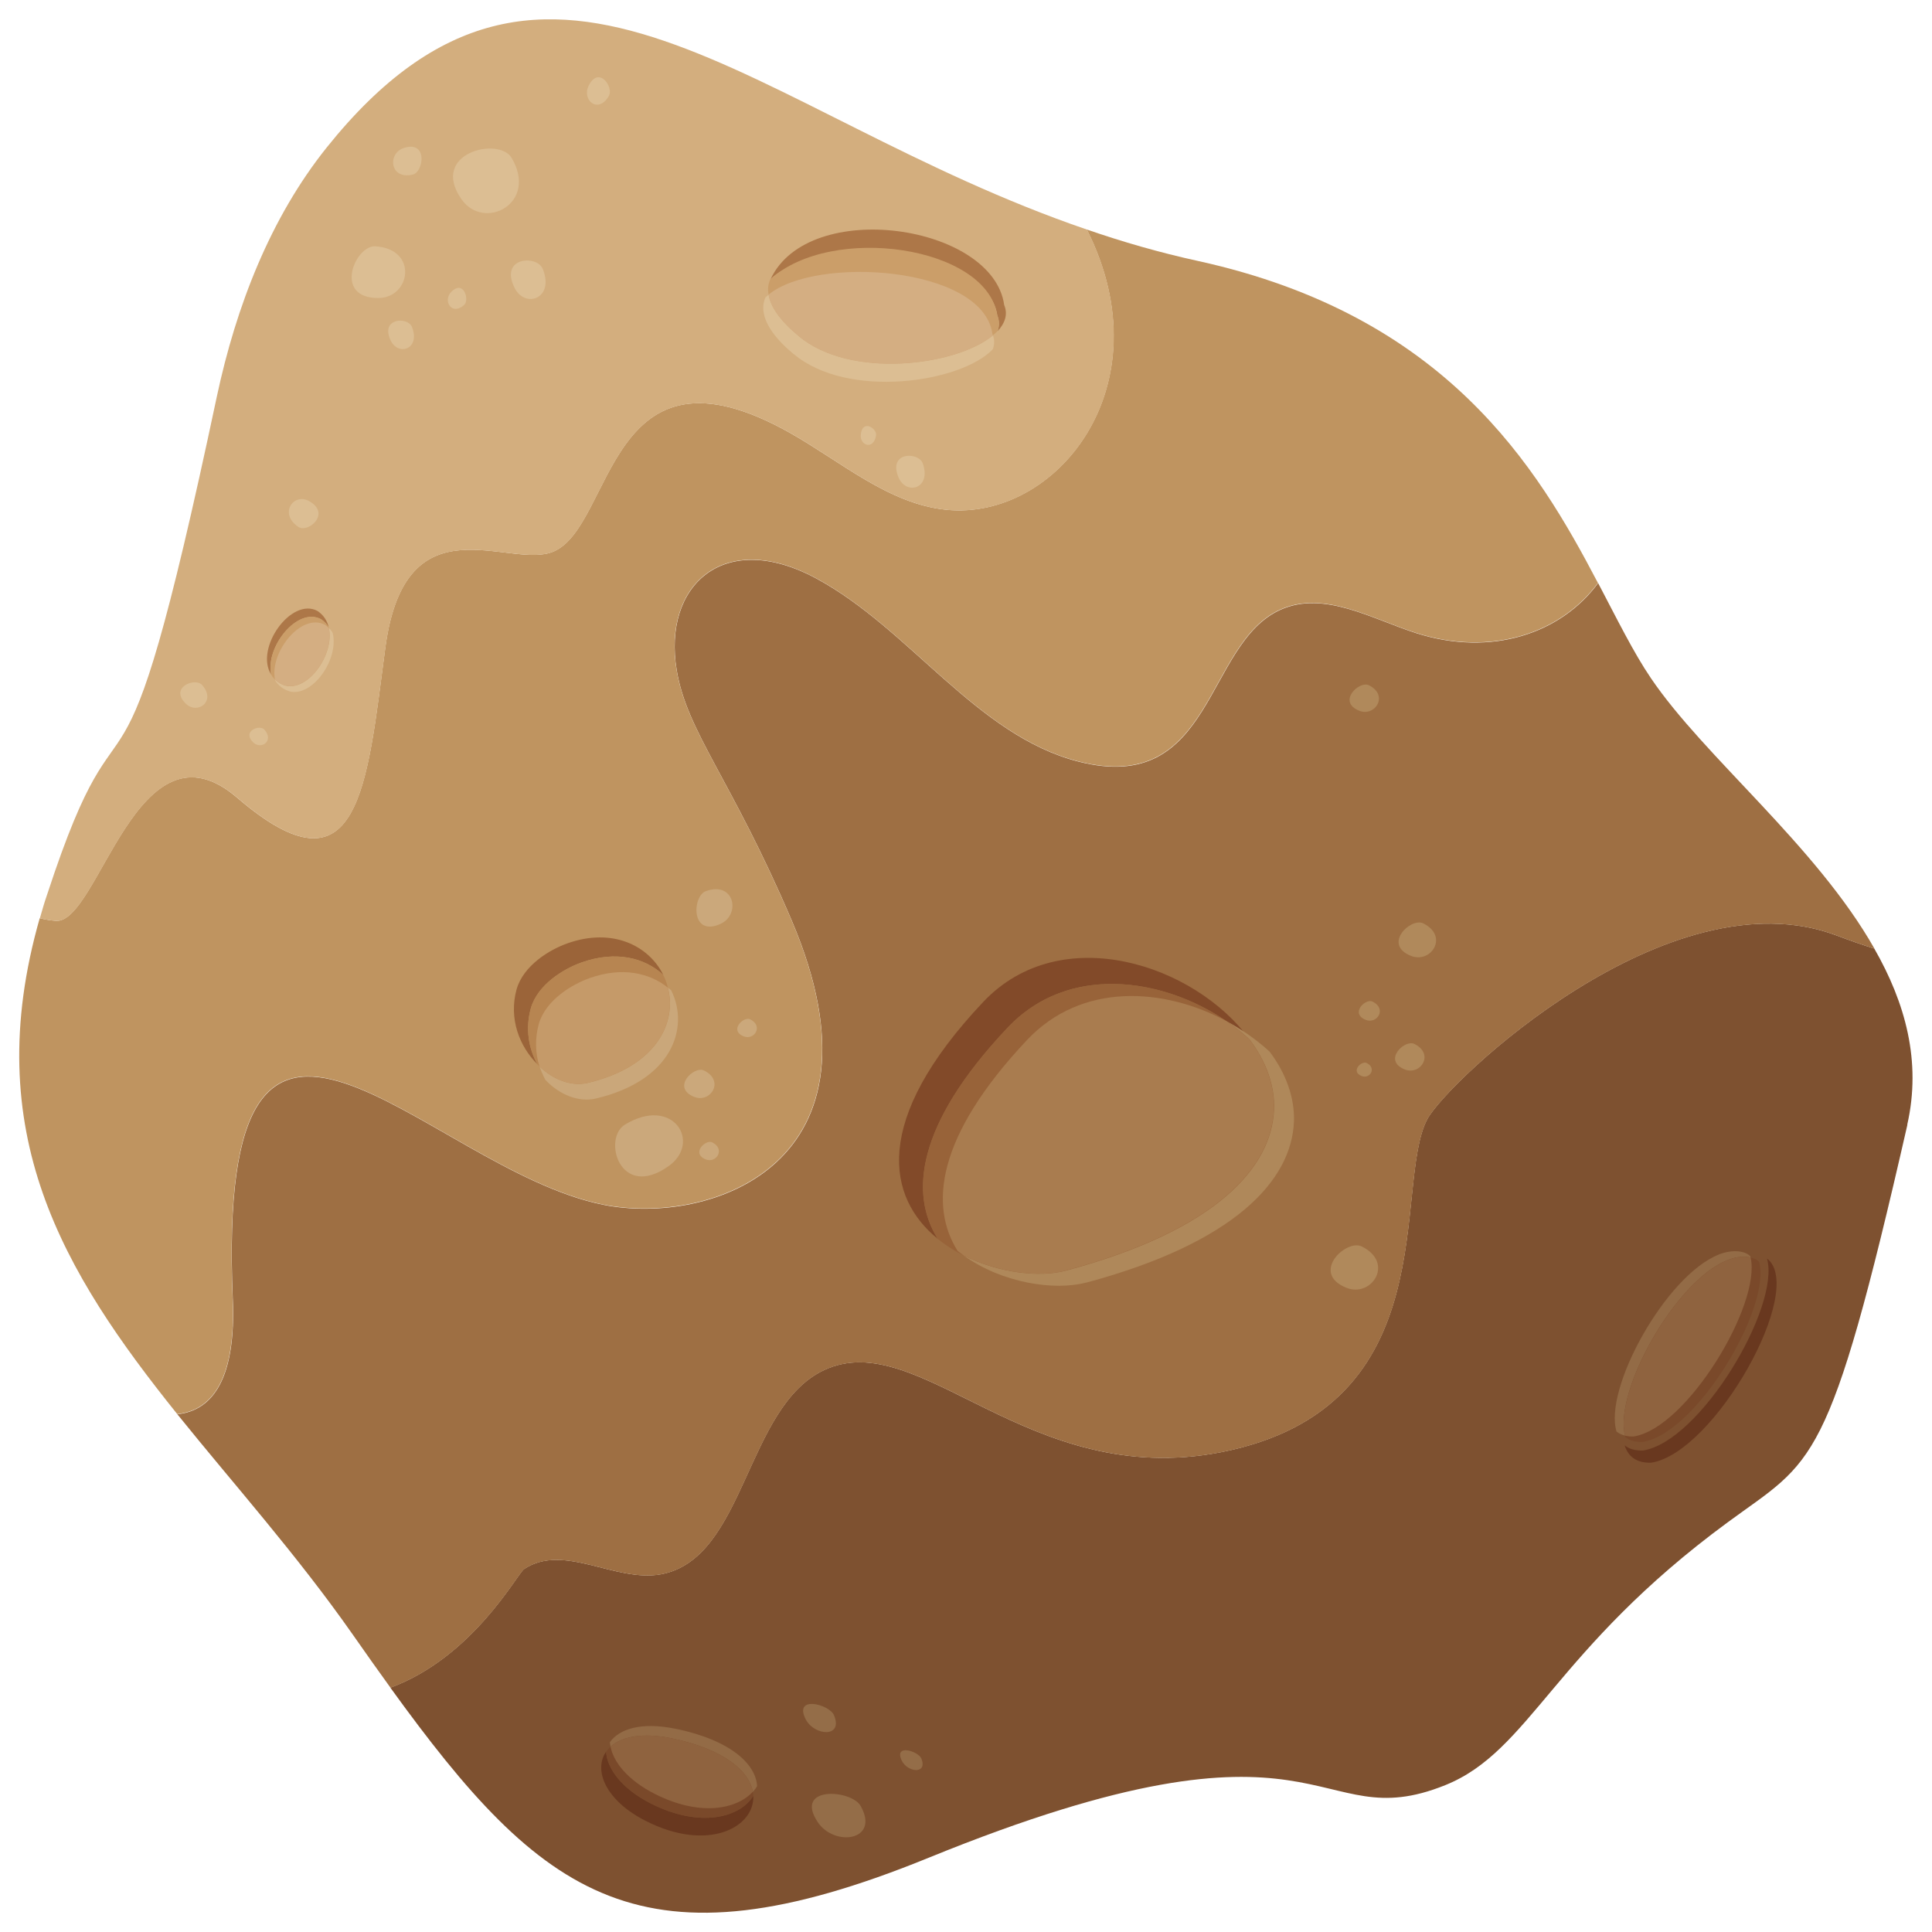 <?xml version="1.0" encoding="UTF-8" standalone="no"?>
<!-- Created with Inkscape (http://www.inkscape.org/) -->

<svg
   width="100"
   height="100"
   viewBox="0 0 26.458 26.458"
   version="1.1"
   id="svg9893"
   inkscape:version="1.2.1 (9c6d41e410, 2022-07-14)"
   sodipodi:docname="asteroid-whole-5.svg"
   xmlns:inkscape="http://www.inkscape.org/namespaces/inkscape"
   xmlns:sodipodi="http://sodipodi.sourceforge.net/DTD/sodipodi-0.dtd"
   xmlns="http://www.w3.org/2000/svg"
   xmlns:svg="http://www.w3.org/2000/svg">
  <sodipodi:namedview
     id="namedview9895"
     pagecolor="#505050"
     bordercolor="#ffffff"
     borderopacity="1"
     inkscape:showpageshadow="0"
     inkscape:pageopacity="0"
     inkscape:pagecheckerboard="1"
     inkscape:deskcolor="#505050"
     inkscape:document-units="px"
     showgrid="false"
     inkscape:zoom="0.74564394"
     inkscape:cx="227.32029"
     inkscape:cy="386.24333"
     inkscape:window-width="1920"
     inkscape:window-height="1017"
     inkscape:window-x="-8"
     inkscape:window-y="-8"
     inkscape:window-maximized="1"
     inkscape:current-layer="layer1" />
  <defs
     id="defs9890" />
  <g
     inkscape:label="Warstwa 1"
     inkscape:groupmode="layer"
     id="layer1"
     transform="translate(-45.286,-46.326)">
    <path
       d="m 71.407,61.729 c -1.082,4.743 -1.281,4.577 -2.456,5.441 -2.385,1.751 -2.707,3.134 -3.873,3.603 -1.831,0.738 -1.568,-1.25 -7.074,0.994 -3.928,1.601 -5.277,0.569 -7.372,-2.329 1.137,-0.421 1.739,-1.565 1.831,-1.625 0.544,-0.361 1.245,0.186 1.874,0.072 1.161,-0.214 1.156,-2.295 2.237,-2.798 1.31,-0.607 2.786,1.643 5.434,1.126 3.116,-0.611 2.339,-3.655 2.825,-4.563 0.279,-0.515 3.299,-3.381 5.605,-2.513 0.185,0.07 0.357,0.13 0.516,0.18 0.424,0.741 0.648,1.543 0.451,2.411"
       style="fill:#7e5130;fill-opacity:1;fill-rule:nonzero;stroke:none;stroke-width:0.018"
       id="path4086" />
    <path
       d="m 70.956,59.318 c -0.159,-0.05 -0.332,-0.11 -0.516,-0.18 -2.307,-0.868 -5.327,1.998 -5.605,2.513 -0.486,0.908 0.291,3.952 -2.825,4.563 -2.649,0.517 -4.124,-1.733 -5.434,-1.126 -1.081,0.503 -1.076,2.583 -2.237,2.798 -0.629,0.114 -1.33,-0.433 -1.874,-0.072 -0.092,0.06 -0.694,1.204 -1.831,1.625 -0.166,-0.23 -0.339,-0.473 -0.516,-0.727 -0.769,-1.098 -1.633,-2.062 -2.403,-3.018 0.492,-0.052 0.805,-0.501 0.759,-1.581 -0.239,-5.665 2.628,-1.779 5.074,-1.288 1.455,0.293 4.006,-0.549 2.58,-3.894 -0.828,-1.94 -1.436,-2.581 -1.575,-3.431 -0.192,-1.15 0.641,-1.936 1.912,-1.252 1.281,0.691 2.192,2.148 3.588,2.507 1.862,0.479 1.727,-1.615 2.772,-2.08 0.595,-0.264 1.241,0.124 1.854,0.321 1.036,0.331 1.989,0.002 2.493,-0.685 0.263,0.501 0.486,0.954 0.722,1.301 0.73,1.08 2.261,2.291 3.064,3.709"
       style="fill:#9e6f43;fill-opacity:1;fill-rule:nonzero;stroke:none;stroke-width:0.018"
       id="path4088" />
    <path
       d="m 67.17,54.308 c -0.504,0.687 -1.457,1.016 -2.493,0.685 -0.612,-0.196 -1.259,-0.585 -1.854,-0.321 -1.045,0.465 -0.91,2.559 -2.772,2.08 -1.395,-0.359 -2.307,-1.816 -3.588,-2.507 -1.271,-0.683 -2.103,0.102 -1.912,1.252 0.139,0.85 0.747,1.491 1.575,3.431 1.426,3.345 -1.125,4.186 -2.58,3.894 -2.445,-0.491 -5.313,-4.377 -5.074,1.288 0.046,1.08 -0.267,1.529 -0.759,1.581 -1.558,-1.942 -2.722,-3.854 -1.883,-6.791 0.07,0.018 0.142,0.03 0.217,0.036 0.588,0.056 1.118,-2.862 2.488,-1.685 1.679,1.441 1.775,-0.168 2.028,-2.06 0.277,-2.06 1.703,-1.052 2.305,-1.313 0.829,-0.357 0.734,-3.032 3.235,-1.625 0.703,0.397 1.356,0.976 2.144,1.054 1.503,0.15 3.003,-1.689 1.922,-3.838 0.487,0.168 0.992,0.315 1.524,0.431 3.398,0.747 4.643,2.82 5.475,4.407"
       style="fill:#bf9460;fill-opacity:1;fill-rule:nonzero;stroke:none;stroke-width:0.018"
       id="path4090" />
    <path
       d="m 58.249,53.308 c -0.788,-0.078 -1.442,-0.657 -2.144,-1.054 -2.502,-1.407 -2.406,1.268 -3.235,1.625 -0.602,0.261 -2.028,-0.747 -2.305,1.313 -0.253,1.892 -0.349,3.501 -2.028,2.06 -1.37,-1.176 -1.9,1.742 -2.488,1.685 -0.075,-0.006 -0.147,-0.018 -0.217,-0.036 0.031,-0.11 0.063,-0.22 0.103,-0.335 1.11,-3.385 0.929,-0.24 2.32,-6.807 0.265,-1.242 0.735,-2.451 1.505,-3.413 3.056,-3.816 5.79,-0.455 10.412,1.124 1.081,2.148 -0.419,3.988 -1.922,3.838"
       style="fill:#d3ae7e;fill-opacity:1;fill-rule:nonzero;stroke:none;stroke-width:0.018"
       id="path4092" />
    <path
       d="m 49,55.565 c -0.229,-0.362 0.275,-1.066 0.634,-0.872 0.084,0.056 0.132,0.134 0.154,0.223 -0.026,-0.042 -0.06,-0.078 -0.104,-0.109 -0.325,-0.176 -0.768,0.383 -0.684,0.758"
       style="fill:#ad7748;fill-opacity:1;fill-rule:nonzero;stroke:none;stroke-width:0.018"
       id="path4094" />
    <path
       d="m 49.193,55.715 c -0.05,-0.014 -0.097,-0.04 -0.142,-0.085 l -0.012,-0.012 c -0.015,-0.016 -0.029,-0.033 -0.039,-0.053 -0.082,-0.377 0.359,-0.935 0.684,-0.759 0.044,0.03 0.079,0.067 0.104,0.109 l 0.002,0.012 c 0.077,0.357 -0.282,0.867 -0.597,0.787"
       style="fill:#cb9e69;fill-opacity:1;fill-rule:nonzero;stroke:none;stroke-width:0.018"
       id="path4096" />
    <path
       d="m 49.248,55.792 c -0.053,-0.015 -0.106,-0.044 -0.154,-0.095 -0.015,-0.017 -0.029,-0.033 -0.039,-0.054 l -0.003,-0.012 c 0.044,0.045 0.092,0.07 0.142,0.085 0.315,0.079 0.674,-0.43 0.597,-0.787 0.021,0.019 0.039,0.04 0.051,0.065 0.089,0.359 -0.275,0.881 -0.593,0.8"
       style="fill:#dcbe93;fill-opacity:1;fill-rule:nonzero;stroke:none;stroke-width:0.018"
       id="path4098" />
    <path
       d="m 49.193,55.715 c -0.05,-0.014 -0.097,-0.04 -0.142,-0.085 -0.072,-0.376 0.364,-0.919 0.686,-0.747 0.021,0.014 0.038,0.028 0.053,0.044 0.077,0.357 -0.282,0.867 -0.597,0.787"
       style="fill:#d4ae82;fill-opacity:1;fill-rule:nonzero;stroke:none;stroke-width:0.018"
       id="path4100" />
    <path
       d="m 69.485,63.561 c 0.542,0.418 -0.722,2.665 -1.587,2.796 -0.2,0.006 -0.315,-0.083 -0.363,-0.238 0.06,0.05 0.142,0.074 0.25,0.071 0.781,-0.118 1.884,-1.96 1.7,-2.628"
       style="fill:#69381f;fill-opacity:1;fill-rule:nonzero;stroke:none;stroke-width:0.018"
       id="path4102" />
    <path
       d="m 68.942,63.583 c 0.111,-0.043 0.219,-0.059 0.318,-0.036 l 0.029,0.009 c 0.034,0.01 0.065,0.025 0.087,0.05 0.173,0.627 -0.864,2.358 -1.597,2.467 -0.101,0.003 -0.178,-0.02 -0.234,-0.066 l -0.005,-0.022 c -0.156,-0.602 0.687,-2.118 1.402,-2.403"
       style="fill:#7a492a;fill-opacity:1;fill-rule:nonzero;stroke:none;stroke-width:0.018"
       id="path4104" />
    <path
       d="m 68.82,63.507 c 0.121,-0.046 0.239,-0.062 0.349,-0.029 0.032,0.012 0.063,0.026 0.086,0.052 l 0.005,0.017 c -0.099,-0.023 -0.207,-0.007 -0.318,0.036 -0.715,0.285 -1.558,1.8 -1.402,2.403 -0.044,-0.011 -0.084,-0.029 -0.116,-0.055 -0.181,-0.586 0.674,-2.135 1.397,-2.423"
       style="fill:#936b46;fill-opacity:1;fill-rule:nonzero;stroke:none;stroke-width:0.018"
       id="path4106" />
    <path
       d="m 68.942,63.583 c 0.111,-0.043 0.219,-0.059 0.318,-0.036 0.149,0.641 -0.874,2.339 -1.602,2.451 -0.043,0.002 -0.084,-0.002 -0.118,-0.012 -0.156,-0.602 0.687,-2.118 1.402,-2.403"
       style="fill:#8f633f;fill-opacity:1;fill-rule:nonzero;stroke:none;stroke-width:0.018"
       id="path4108" />
    <path
       d="m 54.369,59.676 c -0.251,-0.232 -0.646,-0.337 -1.118,-0.17 -0.243,0.086 -0.602,0.301 -0.696,0.631 -0.075,0.276 -0.031,0.546 0.091,0.764 -0.246,-0.244 -0.395,-0.624 -0.286,-1.025 0.094,-0.33 0.453,-0.545 0.696,-0.631 0.622,-0.221 1.117,0.036 1.313,0.431"
       style="fill:#9b6439;fill-opacity:1;fill-rule:nonzero;stroke:none;stroke-width:0.018"
       id="path4110" />
    <path
       d="m 53.336,61.156 c -0.224,0.052 -0.472,-0.041 -0.662,-0.225 l -0.029,-0.03 c -0.12,-0.217 -0.166,-0.488 -0.091,-0.764 0.092,-0.33 0.453,-0.544 0.696,-0.63 0.472,-0.167 0.867,-0.063 1.118,0.17 l 0.002,0.003 c 0.027,0.055 0.048,0.111 0.062,0.17 0.127,0.483 -0.161,1.083 -1.096,1.305"
       style="fill:#b78551;fill-opacity:1;fill-rule:nonzero;stroke:none;stroke-width:0.018"
       id="path4112" />
    <path
       d="m 53.446,61.37 c -0.234,0.055 -0.496,-0.05 -0.691,-0.255 -0.031,-0.058 -0.058,-0.12 -0.08,-0.184 0.19,0.184 0.438,0.277 0.662,0.225 0.935,-0.222 1.223,-0.822 1.096,-1.305 0.015,0.011 0.031,0.025 0.046,0.039 l 0.002,0.005 c 0.246,0.502 0.017,1.227 -1.035,1.475"
       style="fill:#caa77a;fill-opacity:1;fill-rule:nonzero;stroke:none;stroke-width:0.018"
       id="path4114" />
    <path
       d="m 53.336,61.156 c -0.224,0.052 -0.472,-0.041 -0.662,-0.225 -0.056,-0.178 -0.065,-0.377 -0.01,-0.58 0.094,-0.33 0.455,-0.544 0.696,-0.63 0.443,-0.158 0.819,-0.073 1.072,0.13 0.127,0.483 -0.161,1.083 -1.096,1.305"
       style="fill:#c59a69;fill-opacity:1;fill-rule:nonzero;stroke:none;stroke-width:0.018"
       id="path4116" />
    <path
       d="m 54.195,71.022 c 0.679,0.346 1.229,0.192 1.407,-0.104 0.021,0.435 -0.624,0.778 -1.474,0.344 -0.547,-0.277 -0.718,-0.692 -0.542,-0.947 0.014,0.23 0.214,0.506 0.609,0.707"
       style="fill:#69381f;fill-opacity:1;fill-rule:nonzero;stroke:none;stroke-width:0.018"
       id="path4118" />
    <path
       d="m 53.646,70.246 0.002,-5.78e-4 c 0.149,-0.135 0.429,-0.197 0.833,-0.115 0.732,0.151 1.064,0.456 1.115,0.732 0.003,0.019 0.007,0.038 0.007,0.056 -0.178,0.296 -0.728,0.45 -1.406,0.104 -0.397,-0.201 -0.597,-0.477 -0.61,-0.707 0.017,-0.025 0.036,-0.048 0.06,-0.069"
       style="fill:#7a492a;fill-opacity:1;fill-rule:nonzero;stroke:none;stroke-width:0.018"
       id="path4120" />
    <path
       d="m 54.532,69.999 c 0.781,0.161 1.108,0.499 1.122,0.788 -0.015,0.027 -0.034,0.052 -0.058,0.076 -0.051,-0.276 -0.383,-0.581 -1.115,-0.732 -0.404,-0.082 -0.684,-0.02 -0.833,0.115 -0.005,-0.021 -0.009,-0.042 -0.01,-0.061 0.128,-0.181 0.427,-0.28 0.894,-0.185"
       style="fill:#936b46;fill-opacity:1;fill-rule:nonzero;stroke:none;stroke-width:0.018"
       id="path4122" />
    <path
       d="m 53.646,70.246 0.002,-5.78e-4 c 0.149,-0.135 0.429,-0.197 0.833,-0.115 0.732,0.151 1.064,0.456 1.115,0.732 -0.221,0.244 -0.732,0.343 -1.347,0.028 -0.361,-0.183 -0.561,-0.43 -0.602,-0.645"
       style="fill:#8f633f;fill-opacity:1;fill-rule:nonzero;stroke:none;stroke-width:0.018"
       id="path4124" />
    <path
       d="m 58.947,50.862 c 0.027,-0.07 0.027,-0.143 -0.003,-0.218 -0.139,-0.947 -2.521,-1.074 -3.105,-0.495 0.522,-1.12 3.045,-0.751 3.199,0.354 0.053,0.127 0.012,0.249 -0.091,0.359"
       style="fill:#ad7748;fill-opacity:1;fill-rule:nonzero;stroke:none;stroke-width:0.018"
       id="path4126" />
    <path
       d="m 56.219,50.925 c -0.253,-0.21 -0.378,-0.397 -0.407,-0.557 v -0.007 c -0.015,-0.076 -0.007,-0.145 0.022,-0.208 l 0.003,-0.004 c 0.843,-0.764 2.965,-0.452 3.105,0.495 0.031,0.075 0.031,0.148 0.003,0.217 -0.017,0.019 -0.039,0.038 -0.063,0.057 -0.499,0.416 -1.956,0.606 -2.664,0.006"
       style="fill:#cb9e69;fill-opacity:1;fill-rule:nonzero;stroke:none;stroke-width:0.018"
       id="path4128" />
    <path
       d="m 56.153,51.174 c -0.253,-0.211 -0.376,-0.396 -0.407,-0.557 -0.015,-0.078 -0.007,-0.15 0.021,-0.215 l 0.003,-0.004 0.043,-0.037 v 0.007 c 0.029,0.16 0.154,0.347 0.407,0.557 0.708,0.6 2.165,0.411 2.664,-0.006 0.024,0.065 0.021,0.13 -0.003,0.191 -0.433,0.455 -1.987,0.69 -2.727,0.063"
       style="fill:#dcbe93;fill-opacity:1;fill-rule:nonzero;stroke:none;stroke-width:0.018"
       id="path4130" />
    <path
       d="m 56.219,50.925 c -0.253,-0.21 -0.378,-0.397 -0.407,-0.557 v -0.007 c 0.646,-0.536 2.927,-0.393 3.064,0.533 l 0.007,0.026 c -0.499,0.416 -1.956,0.606 -2.664,0.006"
       style="fill:#d4ae82;fill-opacity:1;fill-rule:nonzero;stroke:none;stroke-width:0.018"
       id="path4132" />
    <path
       d="m 58.128,63.291 c -0.686,-0.555 -0.918,-1.613 0.626,-3.247 1.067,-1.124 2.902,-0.506 3.646,0.518 -0.864,-0.791 -2.387,-1.148 -3.316,-0.161 -1.259,1.333 -1.337,2.283 -0.956,2.89"
       style="fill:#824a29;fill-opacity:1;fill-rule:nonzero;stroke:none;stroke-width:0.018"
       id="path4134" />
    <path
       d="m 59.889,63.725 c -0.366,0.098 -0.929,0.035 -1.406,-0.206 l -0.002,-0.001 c -0.125,-0.062 -0.243,-0.137 -0.351,-0.224 l -0.003,-0.004 c -0.381,-0.607 -0.304,-1.556 0.956,-2.889 0.823,-0.875 2.115,-0.695 2.998,-0.092 0.113,0.078 0.219,0.162 0.318,0.252 0.222,0.295 0.347,0.628 0.333,0.96 -0.032,0.797 -0.8,1.654 -2.844,2.203"
       style="fill:#986339;fill-opacity:1;fill-rule:nonzero;stroke:none;stroke-width:0.018"
       id="path4136" />
    <path
       d="m 60.161,63.89 c -0.439,0.117 -1.159,0.004 -1.677,-0.37 0.477,0.241 1.04,0.304 1.406,0.206 2.043,-0.548 2.811,-1.406 2.844,-2.203 0.014,-0.332 -0.111,-0.665 -0.333,-0.96 -0.099,-0.091 -0.205,-0.175 -0.318,-0.252 0.217,0.116 0.417,0.259 0.59,0.417 0.222,0.295 0.345,0.628 0.333,0.959 -0.032,0.798 -0.8,1.656 -2.844,2.204"
       style="fill:#af885a;fill-opacity:1;fill-rule:nonzero;stroke:none;stroke-width:0.018"
       id="path4138" />
    <path
       d="m 59.889,63.725 c -0.366,0.098 -0.929,0.035 -1.406,-0.206 l -0.002,-0.001 c -0.027,-0.019 -0.053,-0.039 -0.079,-0.059 l -0.003,-0.004 c -0.381,-0.607 -0.303,-1.556 0.954,-2.889 0.744,-0.788 1.866,-0.719 2.727,-0.257 0.113,0.078 0.219,0.162 0.318,0.252 0.222,0.295 0.347,0.628 0.333,0.96 -0.032,0.797 -0.8,1.654 -2.844,2.203"
       style="fill:#a97c4f;fill-opacity:1;fill-rule:nonzero;stroke:none;stroke-width:0.018"
       id="path4140" />
    <path
       d="m 64.001,60.883 c 0.144,0.07 0.043,0.223 -0.067,0.179 -0.159,-0.063 -0.002,-0.213 0.067,-0.179"
       style="fill:#b0895b;fill-opacity:1;fill-rule:nonzero;stroke:none;stroke-width:0.018"
       id="path4142" />
    <path
       d="m 64.776,58.971 c 0.356,0.175 0.108,0.554 -0.166,0.446 -0.395,-0.157 -0.003,-0.529 0.166,-0.446"
       style="fill:#b0895b;fill-opacity:1;fill-rule:nonzero;stroke:none;stroke-width:0.018"
       id="path4144" />
    <path
       d="m 64.082,60.042 c 0.202,0.099 0.062,0.313 -0.092,0.251 -0.222,-0.089 -0.002,-0.298 0.092,-0.251"
       style="fill:#b0895b;fill-opacity:1;fill-rule:nonzero;stroke:none;stroke-width:0.018"
       id="path4146" />
    <path
       d="m 64.655,60.622 c 0.28,0.138 0.086,0.435 -0.13,0.35 -0.31,-0.123 -0.003,-0.415 0.13,-0.35"
       style="fill:#b0895b;fill-opacity:1;fill-rule:nonzero;stroke:none;stroke-width:0.018"
       id="path4148" />
    <path
       d="m 63.935,63.396 c 0.451,0.222 0.137,0.704 -0.21,0.566 -0.501,-0.2 -0.005,-0.672 0.21,-0.566"
       style="fill:#b0895b;fill-opacity:1;fill-rule:nonzero;stroke:none;stroke-width:0.018"
       id="path4150" />
    <path
       d="m 64.032,55.71 c 0.279,0.138 0.084,0.435 -0.13,0.35 -0.31,-0.123 -0.003,-0.415 0.13,-0.35"
       style="fill:#b0895b;fill-opacity:1;fill-rule:nonzero;stroke:none;stroke-width:0.018"
       id="path4152" />
    <path
       d="m 56.707,69.815 c 0.132,0.313 -0.27,0.286 -0.388,0.055 -0.168,-0.333 0.327,-0.204 0.388,-0.055"
       style="fill:#946d48;fill-opacity:1;fill-rule:nonzero;stroke:none;stroke-width:0.018"
       id="path4154" />
    <path
       d="m 57.905,70.411 c 0.084,0.219 -0.193,0.187 -0.27,0.025 -0.111,-0.234 0.229,-0.129 0.27,-0.025"
       style="fill:#946d48;fill-opacity:1;fill-rule:nonzero;stroke:none;stroke-width:0.018"
       id="path4156" />
    <path
       d="m 57.073,71.059 c 0.267,0.478 -0.363,0.563 -0.59,0.218 -0.328,-0.499 0.463,-0.445 0.59,-0.218"
       style="fill:#946d48;fill-opacity:1;fill-rule:nonzero;stroke:none;stroke-width:0.018"
       id="path4158" />
    <path
       d="m 54.952,58.53 c 0.393,-0.142 0.482,0.321 0.2,0.449 -0.41,0.184 -0.386,-0.382 -0.2,-0.449"
       style="fill:#cba87b;fill-opacity:1;fill-rule:nonzero;stroke:none;stroke-width:0.018"
       id="path4160" />
    <path
       d="m 53.846,61.726 c 0.66,-0.399 1.055,0.248 0.593,0.572 -0.667,0.469 -0.906,-0.383 -0.593,-0.572"
       style="fill:#cba87b;fill-opacity:1;fill-rule:nonzero;stroke:none;stroke-width:0.018"
       id="path4162" />
    <path
       d="m 54.927,60.986 c 0.289,0.142 0.089,0.45 -0.133,0.362 -0.32,-0.127 -0.003,-0.429 0.133,-0.362"
       style="fill:#cba87b;fill-opacity:1;fill-rule:nonzero;stroke:none;stroke-width:0.018"
       id="path4164" />
    <path
       d="m 55.039,61.97 c 0.186,0.092 0.056,0.291 -0.087,0.234 -0.207,-0.082 -0.002,-0.278 0.087,-0.234"
       style="fill:#cba87b;fill-opacity:1;fill-rule:nonzero;stroke:none;stroke-width:0.018"
       id="path4166" />
    <path
       d="m 55.559,60.285 c 0.186,0.092 0.056,0.291 -0.087,0.234 -0.207,-0.082 -0.002,-0.278 0.087,-0.234"
       style="fill:#cba87b;fill-opacity:1;fill-rule:nonzero;stroke:none;stroke-width:0.018"
       id="path4168" />
    <path
       d="m 57.283,52.29 c -0.032,0.202 -0.224,0.14 -0.209,-0.012 0.022,-0.218 0.226,-0.084 0.209,0.012"
       style="fill:#dcbe93;fill-opacity:1;fill-rule:nonzero;stroke:none;stroke-width:0.018"
       id="path4170" />
    <path
       d="m 57.924,52.674 c 0.12,0.345 -0.226,0.439 -0.332,0.192 -0.152,-0.358 0.275,-0.356 0.332,-0.192"
       style="fill:#dcbe93;fill-opacity:1;fill-rule:nonzero;stroke:none;stroke-width:0.018"
       id="path4172" />
    <path
       d="m 49.374,53.543 c -0.275,-0.181 -0.068,-0.473 0.144,-0.355 0.308,0.17 -0.012,0.441 -0.144,0.355"
       style="fill:#dcbe93;fill-opacity:1;fill-rule:nonzero;stroke:none;stroke-width:0.018"
       id="path4174" />
    <path
       d="m 50.939,48.717 c -0.316,0.075 -0.351,-0.292 -0.121,-0.365 0.33,-0.106 0.27,0.33 0.121,0.365"
       style="fill:#dcbe93;fill-opacity:1;fill-rule:nonzero;stroke:none;stroke-width:0.018"
       id="path4176" />
    <path
       d="m 50.428,49.699 c 0.588,0.04 0.481,0.703 0.044,0.708 -0.631,0.007 -0.323,-0.726 -0.044,-0.708"
       style="fill:#dcbe93;fill-opacity:1;fill-rule:nonzero;stroke:none;stroke-width:0.018"
       id="path4178" />
    <path
       d="m 52.293,48.489 c 0.368,0.626 -0.38,1.005 -0.687,0.566 -0.443,-0.634 0.513,-0.863 0.687,-0.566"
       style="fill:#dcbe93;fill-opacity:1;fill-rule:nonzero;stroke:none;stroke-width:0.018"
       id="path4180" />
    <path
       d="m 52.719,50.009 c 0.166,0.409 -0.246,0.548 -0.388,0.256 -0.207,-0.422 0.31,-0.45 0.388,-0.256"
       style="fill:#dcbe93;fill-opacity:1;fill-rule:nonzero;stroke:none;stroke-width:0.018"
       id="path4182" />
    <path
       d="m 51.64,50.505 c -0.171,0.148 -0.292,-0.063 -0.174,-0.182 0.171,-0.172 0.255,0.112 0.174,0.182"
       style="fill:#dcbe93;fill-opacity:1;fill-rule:nonzero;stroke:none;stroke-width:0.018"
       id="path4184" />
    <path
       d="m 53.624,47.64 c -0.147,0.253 -0.373,0.056 -0.277,-0.139 0.139,-0.282 0.347,0.019 0.277,0.139"
       style="fill:#dcbe93;fill-opacity:1;fill-rule:nonzero;stroke:none;stroke-width:0.018"
       id="path4186" />
    <path
       d="m 50.927,50.802 c 0.121,0.303 -0.183,0.406 -0.289,0.19 -0.152,-0.312 0.231,-0.333 0.289,-0.19"
       style="fill:#dcbe93;fill-opacity:1;fill-rule:nonzero;stroke:none;stroke-width:0.018"
       id="path4188" />
    <path
       d="m 48.907,56.318 c 0.137,0.154 -0.044,0.281 -0.154,0.174 -0.157,-0.154 0.089,-0.248 0.154,-0.174"
       style="fill:#dcbe93;fill-opacity:1;fill-rule:nonzero;stroke:none;stroke-width:0.018"
       id="path4190" />
    <path
       d="m 48.054,55.707 c 0.198,0.225 -0.065,0.41 -0.224,0.255 -0.229,-0.224 0.13,-0.362 0.224,-0.255"
       style="fill:#dcbe93;fill-opacity:1;fill-rule:nonzero;stroke:none;stroke-width:0.018"
       id="path4192" />
  </g>
</svg>
